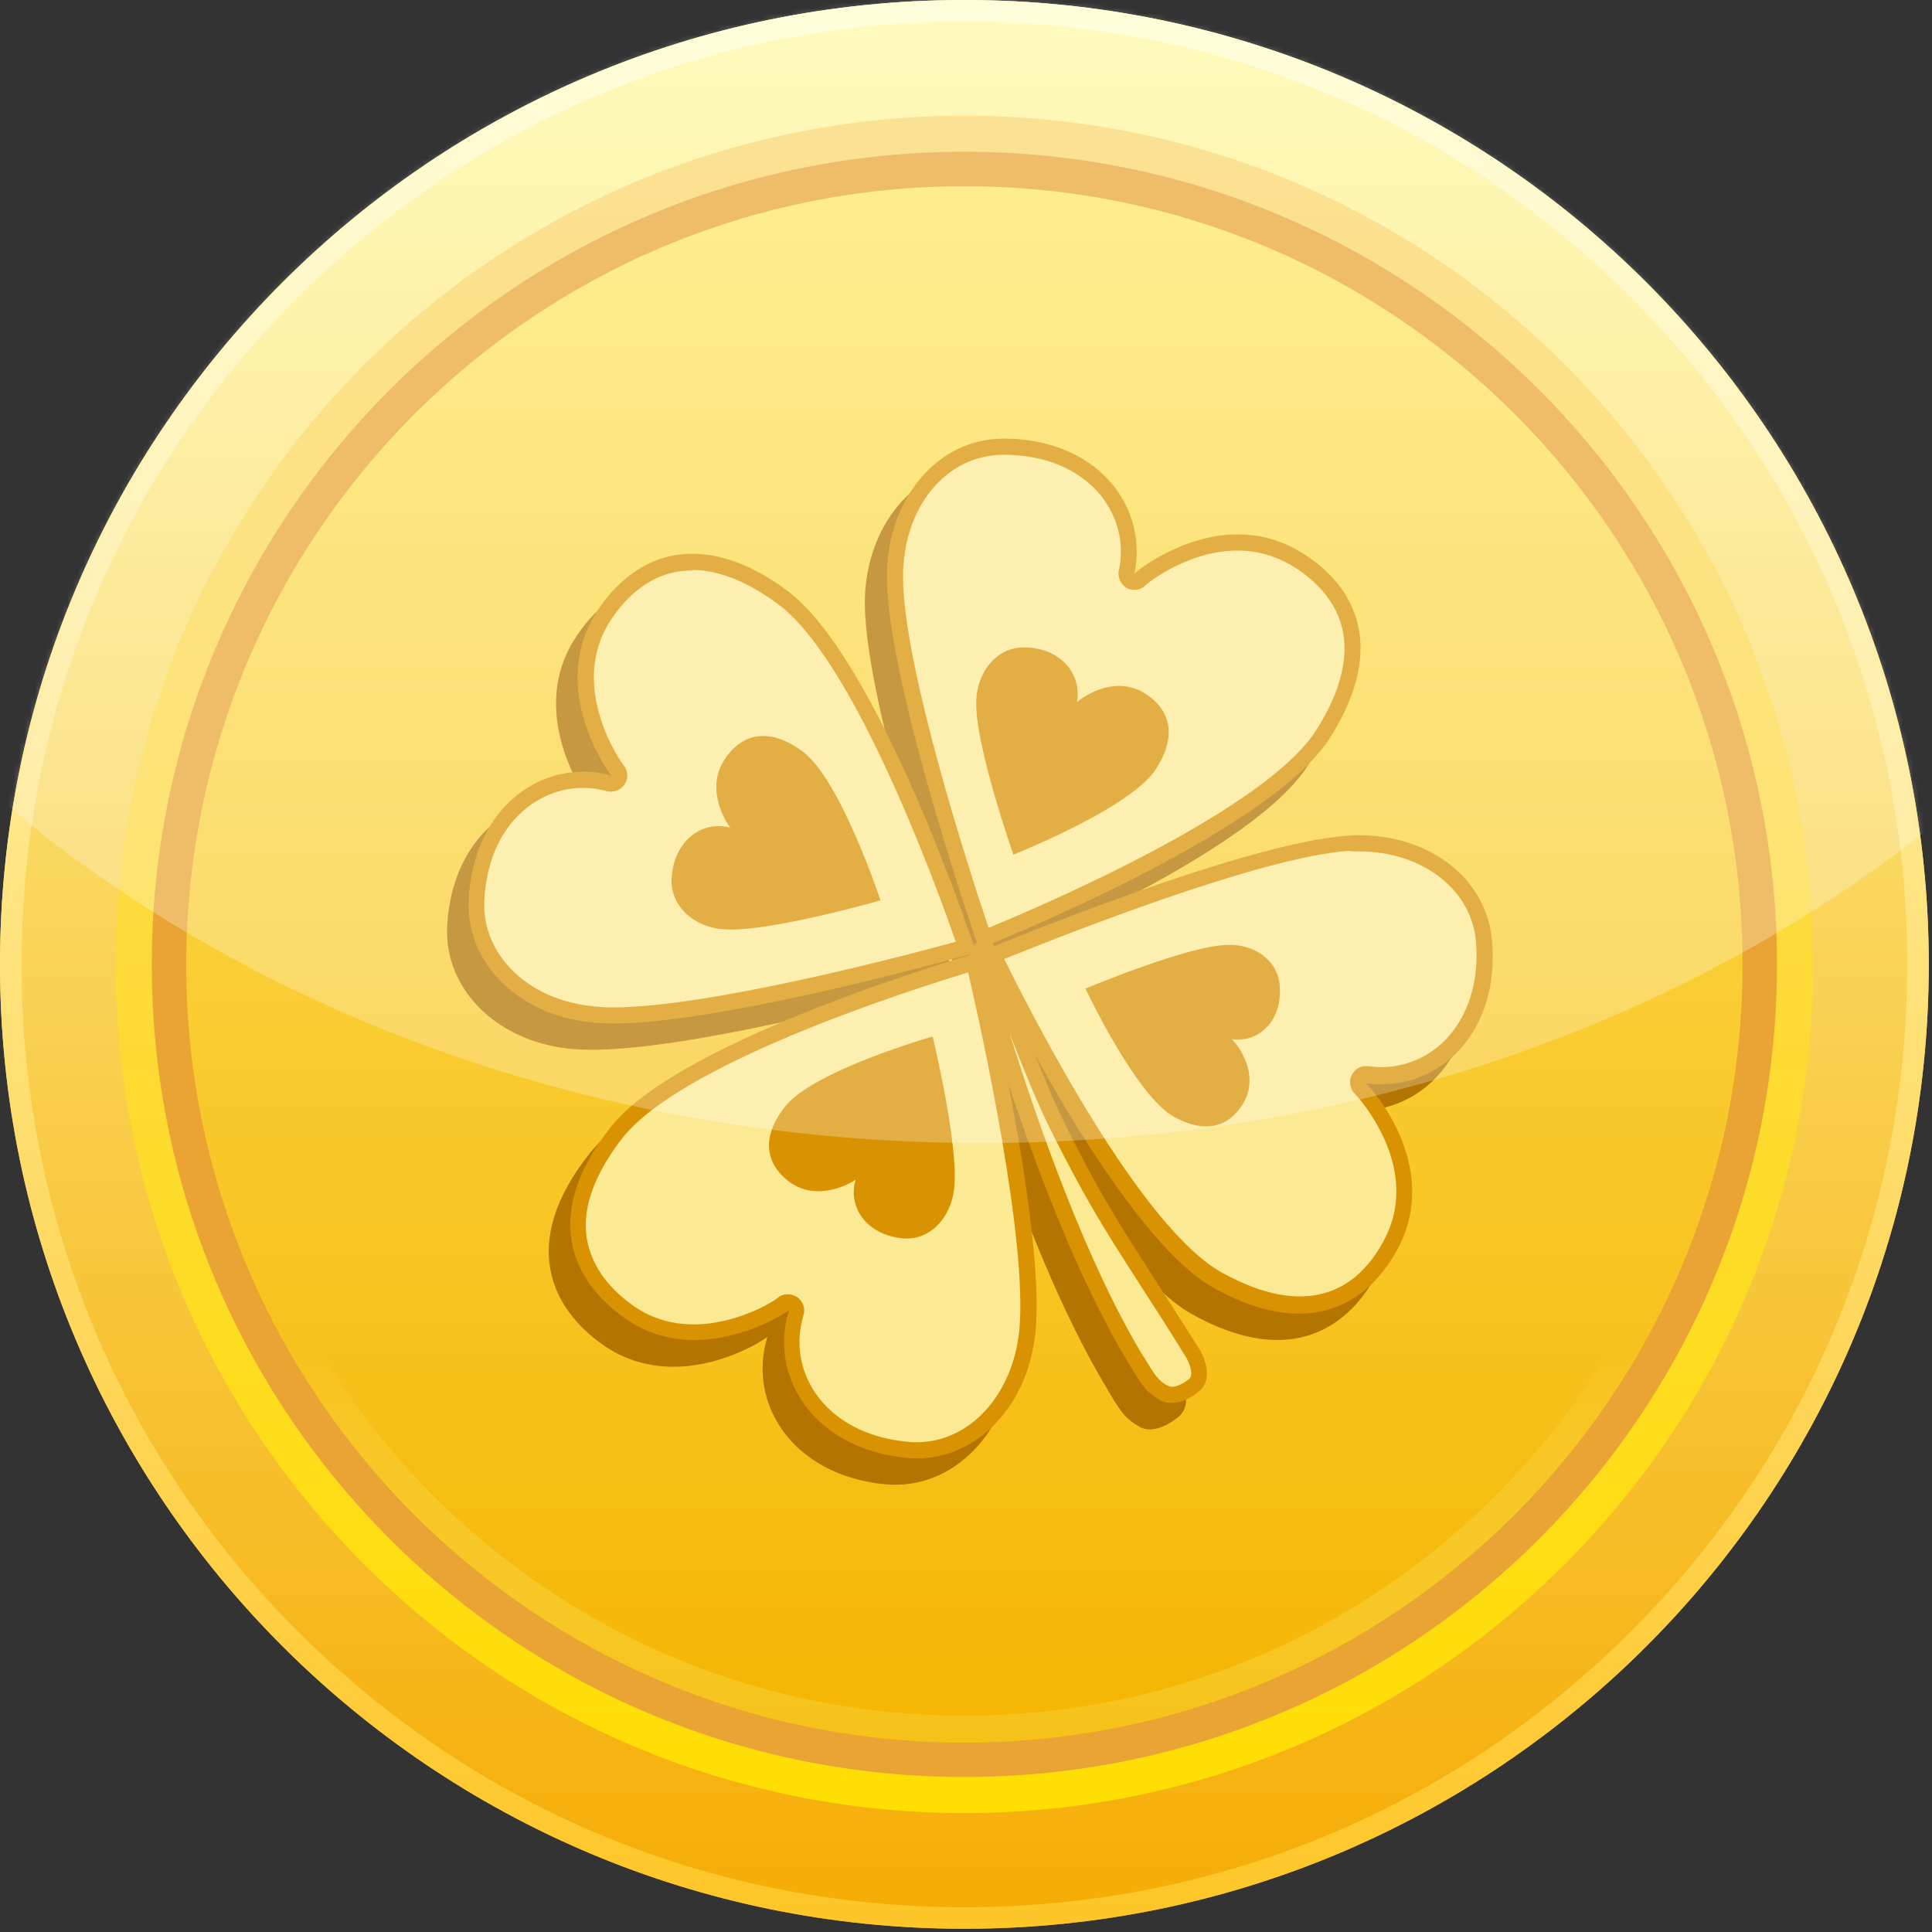 <svg width="359" height="359" viewBox="0 0 359 359" fill="none" xmlns="http://www.w3.org/2000/svg">
<rect x="0" y="0" width="359" height="359" fill="#333333" stroke="none"/>
<path d="M358.4 179.2C358.4 278.1 278.2 358.4 179.2 358.4C80.3 358.4 0 278.2 0 179.2C0 80.2 80.2 0 179.2 0C278.2 0 358.4 80.2 358.4 179.2Z" fill="url(#paint0_linear_1_6887)"/>
<path d="M179.2 4C226 4 270 22.2 303.1 55.3C336.2 88.4 354.4 132.4 354.4 179.2C354.4 226 336.2 270 303.1 303.1C270 336.2 226 354.4 179.2 354.4C132.4 354.4 88.4 336.2 55.3 303.1C22.2 270 4 226 4 179.2C4 132.4 22.2 88.4 55.3 55.3C88.5 22.2 132.4 4 179.2 4ZM179.2 0C80.3 0 0 80.2 0 179.2C0 278.1 80.2 358.4 179.2 358.4C278.2 358.4 358.4 278.2 358.4 179.2C358.4 80.2 278.2 0 179.2 0Z" fill="url(#paint1_linear_1_6887)"/>
<path d="M336.9 179.2C336.9 266.3 266.3 336.9 179.2 336.9C92.1 336.9 21.5 266.3 21.5 179.2C21.6 92.1 92.2 21.5 179.2 21.5C266.3 21.5 336.9 92.1 336.9 179.2Z" fill="url(#paint2_linear_1_6887)"/>
<path d="M330.2 179.2C330.2 262.6 262.6 330.2 179.2 330.2C95.8 330.2 28.2 262.6 28.2 179.2C28.2 95.8 95.8 28.2 179.2 28.2C262.6 28.2 330.2 95.8 330.2 179.2Z" fill="#EAA434"/>
<path d="M323.8 179.2C323.8 259 259.1 323.8 179.2 323.8C99.4 323.8 34.6 259.1 34.6 179.2C34.7 99.3 99.4 34.6 179.2 34.6C259.1 34.6 323.8 99.3 323.8 179.2Z" fill="url(#paint3_linear_1_6887)"/>
<path d="M179.2 39.6C216.5 39.6 251.5 54.1 277.9 80.5C304.3 106.9 318.8 141.9 318.8 179.2C318.8 216.5 304.3 251.5 277.9 277.9C251.5 304.3 216.5 318.8 179.2 318.8C141.9 318.8 106.9 304.3 80.5 277.9C54.1 251.5 39.6 216.5 39.6 179.2C39.6 141.9 54.1 106.9 80.5 80.5C106.9 54.1 142 39.6 179.2 39.6ZM179.2 34.6C99.4 34.6 34.6 99.3 34.6 179.2C34.6 259 99.3 323.8 179.2 323.8C259 323.8 323.8 259.1 323.8 179.2C323.8 99.3 259.1 34.6 179.2 34.6Z" fill="url(#paint4_linear_1_6887)"/>
<path d="M177.9 181.3C177.9 181.3 231.5 160.2 243 142.3C254.5 124.4 247 112.9 237.2 107.3C222.9 99 208.1 110.3 206.8 111.6C209.4 99 199.7 86.5 182.4 86.5C170 86.5 160.7 97.8 160.7 112.1C160.8 132.1 177.9 181.3 177.9 181.3Z" fill="#B47400"/>
<path d="M177.5 181.9C177.5 181.9 159.5 127.2 142.3 114.6C125.1 102 113.2 108.9 107 118.4C97.9 132.2 108.4 147.6 109.6 149C97.1 145.7 84.1 154.6 83.1 171.9C82.4 184.3 93.1 194.2 107.4 195C127.4 196.2 177.5 181.9 177.5 181.9Z" fill="#B47400"/>
<path d="M178.1 181.9C178.1 181.9 122.7 197.7 109.5 214.4C96.3 231.1 102.6 243.2 111.9 249.8C125.4 259.4 141.2 249.6 142.6 248.4C138.8 260.7 147.2 274.1 164.4 275.8C176.7 277 187.1 266.7 188.4 252.4C190.4 232.5 178.1 181.9 178.1 181.9Z" fill="#B47400"/>
<path d="M178.4 181.7C178.4 181.7 202.9 233.8 221.5 244.2C240.1 254.6 251.1 246.3 256.1 236.2C263.4 221.4 251.2 207.4 249.8 206.2C262.6 207.9 274.4 197.5 273.3 180.2C272.5 167.8 260.7 159.3 246.4 160.2C226.5 161.5 178.4 181.7 178.4 181.7Z" fill="#B47400"/>
<path d="M211.4 264.9C208.9 263.5 207.8 261.6 205.8 258.2C188.6 229.8 175.9 181.2 175.9 181.2L180 178.4C180 178.4 188.8 203.4 194.1 213.9C202.5 230.6 204.6 232.8 219.1 255.7C219.1 255.7 222.3 260.9 218.7 263.5C213.9 267.2 211.4 264.9 211.4 264.9Z" fill="#B47400"/>
<path d="M182.8 174.3C180 165.9 166.3 124.6 166.3 107.1C166.3 93.4 175 83 186.5 83C194.6 83 201.4 85.9 205.7 91.1C209.2 95.4 210.6 100.9 209.5 106.4C209.4 107.1 209.7 107.7 210.3 108C210.5 108.1 210.8 108.2 211 108.2C211.4 108.2 211.8 108 212.1 107.7C213 106.8 220.9 100.8 230.2 100.8C233.9 100.8 237.4 101.7 240.6 103.6C244.5 105.8 249.4 109.9 251 116.3C252.4 122.2 250.7 129 245.9 136.5C235.7 152.2 191.4 170.8 182.8 174.3Z" fill="#FBE993"/>
<path d="M186.5 84.5C194.2 84.5 200.5 87.2 204.5 92C207.7 96 209 101 207.9 106C207.6 107.3 208.3 108.6 209.4 109.3C209.8 109.5 210.3 109.6 210.8 109.6C211.6 109.6 212.4 109.3 212.9 108.7C213 108.6 220.5 102.3 230 102.3C233.4 102.3 236.7 103.2 239.7 104.9C243.3 107 247.9 110.7 249.4 116.7C250.7 122.2 249.1 128.6 244.5 135.8C235.1 150.4 194.9 167.8 183.7 172.4C180 161.5 167.8 123.6 167.8 107.2C167.8 94.2 175.8 84.5 186.5 84.5ZM186.5 81.5C174.1 81.5 164.8 92.8 164.8 107.1C164.8 127.1 181.9 176.3 181.9 176.3C181.9 176.3 235.5 155.2 247 137.3C258.5 119.4 251 107.9 241.2 102.3C237.4 100.1 233.6 99.3 230 99.3C220 99.3 211.7 105.7 210.8 106.6C213.4 94 203.8 81.5 186.5 81.5Z" fill="#D99202"/>
<path d="M113.8 188.6C113 188.6 112.2 188.6 111.4 188.5C104.8 188.1 98.8 185.7 94.5 181.7C90.3 177.7 88.1 172.5 88.4 167C89.3 151.8 99.3 144.8 108.2 144.8C109.8 144.8 111.4 145 113 145.4C113.1 145.4 113.3 145.4 113.4 145.4C113.9 145.4 114.4 145.1 114.7 144.7C115 144.1 115 143.4 114.5 142.9C114.4 142.8 103.2 127.7 112.1 114.1C115.1 109.6 120.3 104.2 128.5 104.2C133.7 104.2 139.3 106.4 145.3 110.7C160.4 121.7 176.5 166.9 179.5 175.7C171.4 178.2 132.5 188.6 113.8 188.6Z" fill="#FBE993"/>
<path d="M128.6 102.9V105.9C133.4 105.9 138.8 108 144.5 112.2C158.5 122.4 173.6 163.5 177.6 175C167 177.9 131.4 187.2 113.8 187.2C113 187.2 112.2 187.2 111.5 187.1C105.2 186.7 99.6 184.5 95.6 180.7C91.7 177 89.7 172.2 90 167.2C90.8 152.9 100.1 146.4 108.3 146.4C109.8 146.4 111.2 146.6 112.7 147C113 147.1 113.2 147.1 113.5 147.1C114.5 147.1 115.5 146.6 116.1 145.7C116.8 144.6 116.7 143.1 115.8 142.1C115.7 142 105.3 127.7 113.5 115.2C116.3 111 121.1 106 128.6 106V102.9ZM128.6 102.9C120.7 102.9 114.8 107.7 111 113.5C101.9 127.3 112.4 142.7 113.6 144.1C111.9 143.6 110.2 143.4 108.4 143.4C97.7 143.4 87.9 152.1 87.1 167C86.4 179.4 97.1 189.3 111.4 190.1C112.2 190.1 113 190.2 113.8 190.2C135.1 190.2 181.4 177 181.4 177C181.4 177 163.4 122.3 146.2 109.7C139.6 104.8 133.7 102.9 128.6 102.9Z" fill="#D99202"/>
<path d="M170.4 269.4C169.8 269.4 169.2 269.4 168.6 269.3C160.5 268.5 154 265 150.3 259.4C147.2 254.8 146.4 249.1 148 243.9C148.2 243.3 147.9 242.6 147.4 242.2C147.1 242 146.9 241.9 146.6 241.9C146.3 241.9 145.9 242 145.6 242.2C144.6 243 137.5 247.4 129.1 247.4C124.5 247.4 120.4 246.1 116.8 243.5C113.2 240.9 108.6 236.4 107.7 229.9C106.8 223.9 109.2 217.3 114.7 210.3C126.3 195.7 172.1 181.4 181 178.7C183 187.3 192.6 229.7 190.9 247.2C189.7 260.1 181.1 269.4 170.4 269.4Z" fill="#FBE993"/>
<path d="M179.9 180.7C182.5 191.9 191 230.8 189.4 247.2C188.2 259.2 180.2 268 170.3 268C169.8 268 169.2 268 168.6 267.9C161 267.2 154.9 263.9 151.4 258.7C148.6 254.4 147.8 249.4 149.3 244.4C149.7 243.1 149.2 241.8 148.1 241C147.6 240.7 147 240.5 146.4 240.5C145.7 240.5 145 240.7 144.5 241.2C143.5 242 136.7 246.1 128.9 246.1C124.7 246.1 120.8 244.9 117.5 242.5C114.1 240.1 109.9 235.9 109 229.9C108.2 224.3 110.5 218.1 115.7 211.4C126.7 197.6 168.3 184.2 179.9 180.7ZM182.1 176.9C182.1 176.9 126.7 192.7 113.5 209.4C100.3 226.1 106.6 238.2 115.9 244.8C120.2 247.9 124.8 249 129.1 249C138.1 249 145.6 244.2 146.6 243.5C142.8 255.8 151.2 269.2 168.4 270.9C169.1 271 169.7 271 170.3 271C181.8 271 191.1 261 192.4 247.5C194.4 227.5 182.1 176.9 182.1 176.9Z" fill="#D99202"/>
<path d="M241.4 242.5C236.9 242.5 231.8 241 226.3 237.9C210 228.8 188.6 185.9 184.5 177.5C192.7 174.1 233 157.8 250.5 156.7C251.2 156.7 251.9 156.6 252.5 156.6C265.3 156.6 275.1 164.4 275.8 175.2C276.3 182.7 274.2 189.4 269.9 193.9C266.4 197.7 261.6 199.7 256.6 199.7C255.7 199.7 254.9 199.6 254 199.5C253.9 199.5 253.9 199.5 253.8 199.5C253.2 199.5 252.7 199.8 252.4 200.4C252.1 201 252.3 201.7 252.8 202.2C252.9 202.3 265.9 215.9 258.7 230.4C256.6 235 251.4 242.5 241.4 242.5Z" fill="#FBE993"/>
<path d="M252.5 158.2C264.5 158.2 273.7 165.5 274.3 175.4C274.8 182.5 272.8 188.7 268.8 193C265.6 196.4 261.2 198.3 256.6 198.3C255.8 198.3 255 198.2 254.2 198.1C254.1 198.1 253.9 198.1 253.8 198.1C252.6 198.1 251.6 198.8 251.1 199.9C250.6 201.1 250.9 202.5 251.9 203.4C252 203.5 264.1 216.4 257.5 229.8C255 234.9 250.2 240.9 241.5 240.9C237.2 240.9 232.4 239.4 227.1 236.5C211.9 228.1 192 189.1 186.6 178.2C197.3 173.9 234.2 159.2 250.7 158.1C251.2 158.2 251.9 158.2 252.5 158.2ZM252.5 155.2C251.8 155.2 251.1 155.2 250.4 155.3C230.5 156.6 182.4 176.8 182.4 176.8C182.4 176.8 206.9 228.9 225.5 239.3C231.6 242.7 236.9 244.1 241.4 244.1C250.7 244.1 256.7 238.1 260.1 231.3C267.4 216.5 255.2 202.5 253.8 201.3C254.7 201.4 255.7 201.5 256.6 201.5C268.3 201.5 278.4 191.4 277.3 175.4C276.6 163.5 265.9 155.2 252.5 155.2Z" fill="#D99202"/>
<path d="M217.7 259.1C216.8 259.1 216.3 258.7 216.3 258.7C216.2 258.7 216.1 258.6 216.1 258.5C214.1 257.4 213.2 255.8 211.4 253L211 252.4C195.5 226.8 183.5 184 181.5 176.8L183.1 175.7C185.3 181.7 192.1 200.6 196.6 209.5C203.1 222.4 205.9 226.7 213.3 238.4C215.6 241.9 218.3 246.2 221.7 251.5C221.7 251.5 224.1 255.5 221.7 257.3C220.3 258.6 218.9 259.1 217.7 259.1Z" fill="#FBE993"/>
<path d="M187.6 192C190.2 198.7 193.1 205.8 195.4 210.3C201.9 223.2 204.7 227.6 212.2 239.3C214.4 242.7 217.2 247 220.5 252.4C220.6 252.6 222.1 255.4 220.9 256.3C219.3 257.5 218.2 257.7 217.8 257.7C217.5 257.7 217.3 257.6 217.2 257.6C217.1 257.5 217 257.4 216.8 257.4C215.2 256.5 214.5 255.4 212.7 252.4L212.3 251.8C201.7 234.2 192.8 208.6 187.6 192ZM183.9 173.5L179.8 176.3C179.8 176.3 192.5 224.9 209.7 253.3C211.7 256.6 212.8 258.6 215.3 260C215.3 260 216.1 260.7 217.7 260.7C218.9 260.7 220.6 260.3 222.6 258.7C226.1 256.1 223 250.9 223 250.9C208.5 228 206.4 225.8 198 209.1C192.7 198.5 183.9 173.5 183.9 173.5Z" fill="#D99202"/>
<path d="M188.3 158.8C188.3 158.8 210.1 150.2 214.8 142.9C219.5 135.6 216.4 131 212.5 128.7C206.7 125.3 200.7 129.9 200.1 130.5C201.1 125.4 197.2 120.3 190.2 120.3C185.2 120.3 181.4 124.9 181.4 130.7C181.3 138.8 188.3 158.8 188.3 158.8Z" fill="#D99202"/>
<path d="M163.6 167.3C163.6 167.3 156.2 144.8 149.1 139.6C142 134.4 137.1 137.2 134.6 141.2C130.9 146.9 135.2 153.2 135.7 153.8C130.6 152.4 125.2 156.1 124.8 163.2C124.5 168.3 128.9 172.4 134.8 172.7C143 173.2 163.6 167.3 163.6 167.3Z" fill="#D99202"/>
<path d="M173.3 192.6C173.3 192.6 151.2 198.9 145.9 205.6C140.6 212.3 143.2 217.1 146.8 219.7C152.2 223.5 158.5 219.6 159 219.2C157.5 224.1 160.8 229.4 167.7 230.1C172.6 230.6 176.7 226.5 177.3 220.8C178.2 212.8 173.3 192.6 173.3 192.6Z" fill="#D99202"/>
<path d="M201.7 183.7C201.7 183.7 211 203.5 218.1 207.5C225.2 211.4 229.3 208.3 231.3 204.5C234.1 198.9 229.4 193.5 228.9 193.1C233.8 193.8 238.3 189.8 237.8 183.2C237.5 178.5 233 175.2 227.6 175.6C220 176 201.7 183.7 201.7 183.7Z" fill="#D99202"/>
<g opacity="0.26">
<mask id="mask0_1_6887" style="mask-type:luminance" maskUnits="userSpaceOnUse" x="0" y="0" width="359" height="359">
<path d="M358.4 179.2C358.4 278.1 278.2 358.4 179.2 358.4C80.3 358.4 0 278.2 0 179.2C0 80.2 80.2 0 179.2 0C278.2 0 358.4 80.2 358.4 179.2Z" fill="white"/>
</mask>
<g mask="url(#mask0_1_6887)">
<path d="M182.5 212.4C322.118 212.4 435.3 119.544 435.3 5C435.3 -109.544 322.118 -202.4 182.5 -202.4C42.882 -202.4 -70.3 -109.544 -70.3 5C-70.3 119.544 42.882 212.4 182.5 212.4Z" fill="white"/>
</g>
</g>
<defs>
<linearGradient id="paint0_linear_1_6887" x1="179.231" y1="358.344" x2="179.231" y2="0.022" gradientUnits="userSpaceOnUse">
<stop stop-color="#F5AC04"/>
<stop offset="1" stop-color="#FEFAA7"/>
</linearGradient>
<linearGradient id="paint1_linear_1_6887" x1="179.231" y1="358.344" x2="179.231" y2="0.022" gradientUnits="userSpaceOnUse">
<stop stop-color="#FEC627"/>
<stop offset="1" stop-color="#FFFED0"/>
</linearGradient>
<linearGradient id="paint2_linear_1_6887" x1="179.231" y1="336.862" x2="179.231" y2="21.498" gradientUnits="userSpaceOnUse">
<stop stop-color="#FFDE02"/>
<stop offset="1" stop-color="#FAD66F"/>
</linearGradient>
<linearGradient id="paint3_linear_1_6887" x1="179.233" y1="323.741" x2="179.233" y2="34.62" gradientUnits="userSpaceOnUse">
<stop stop-color="#F5B502"/>
<stop offset="1" stop-color="#FDE768"/>
</linearGradient>
<linearGradient id="paint4_linear_1_6887" x1="179.233" y1="323.741" x2="179.233" y2="34.62" gradientUnits="userSpaceOnUse">
<stop stop-color="#F5C218"/>
<stop offset="0.257" stop-color="#FEE76A" stop-opacity="0"/>
</linearGradient>
</defs>
</svg>
